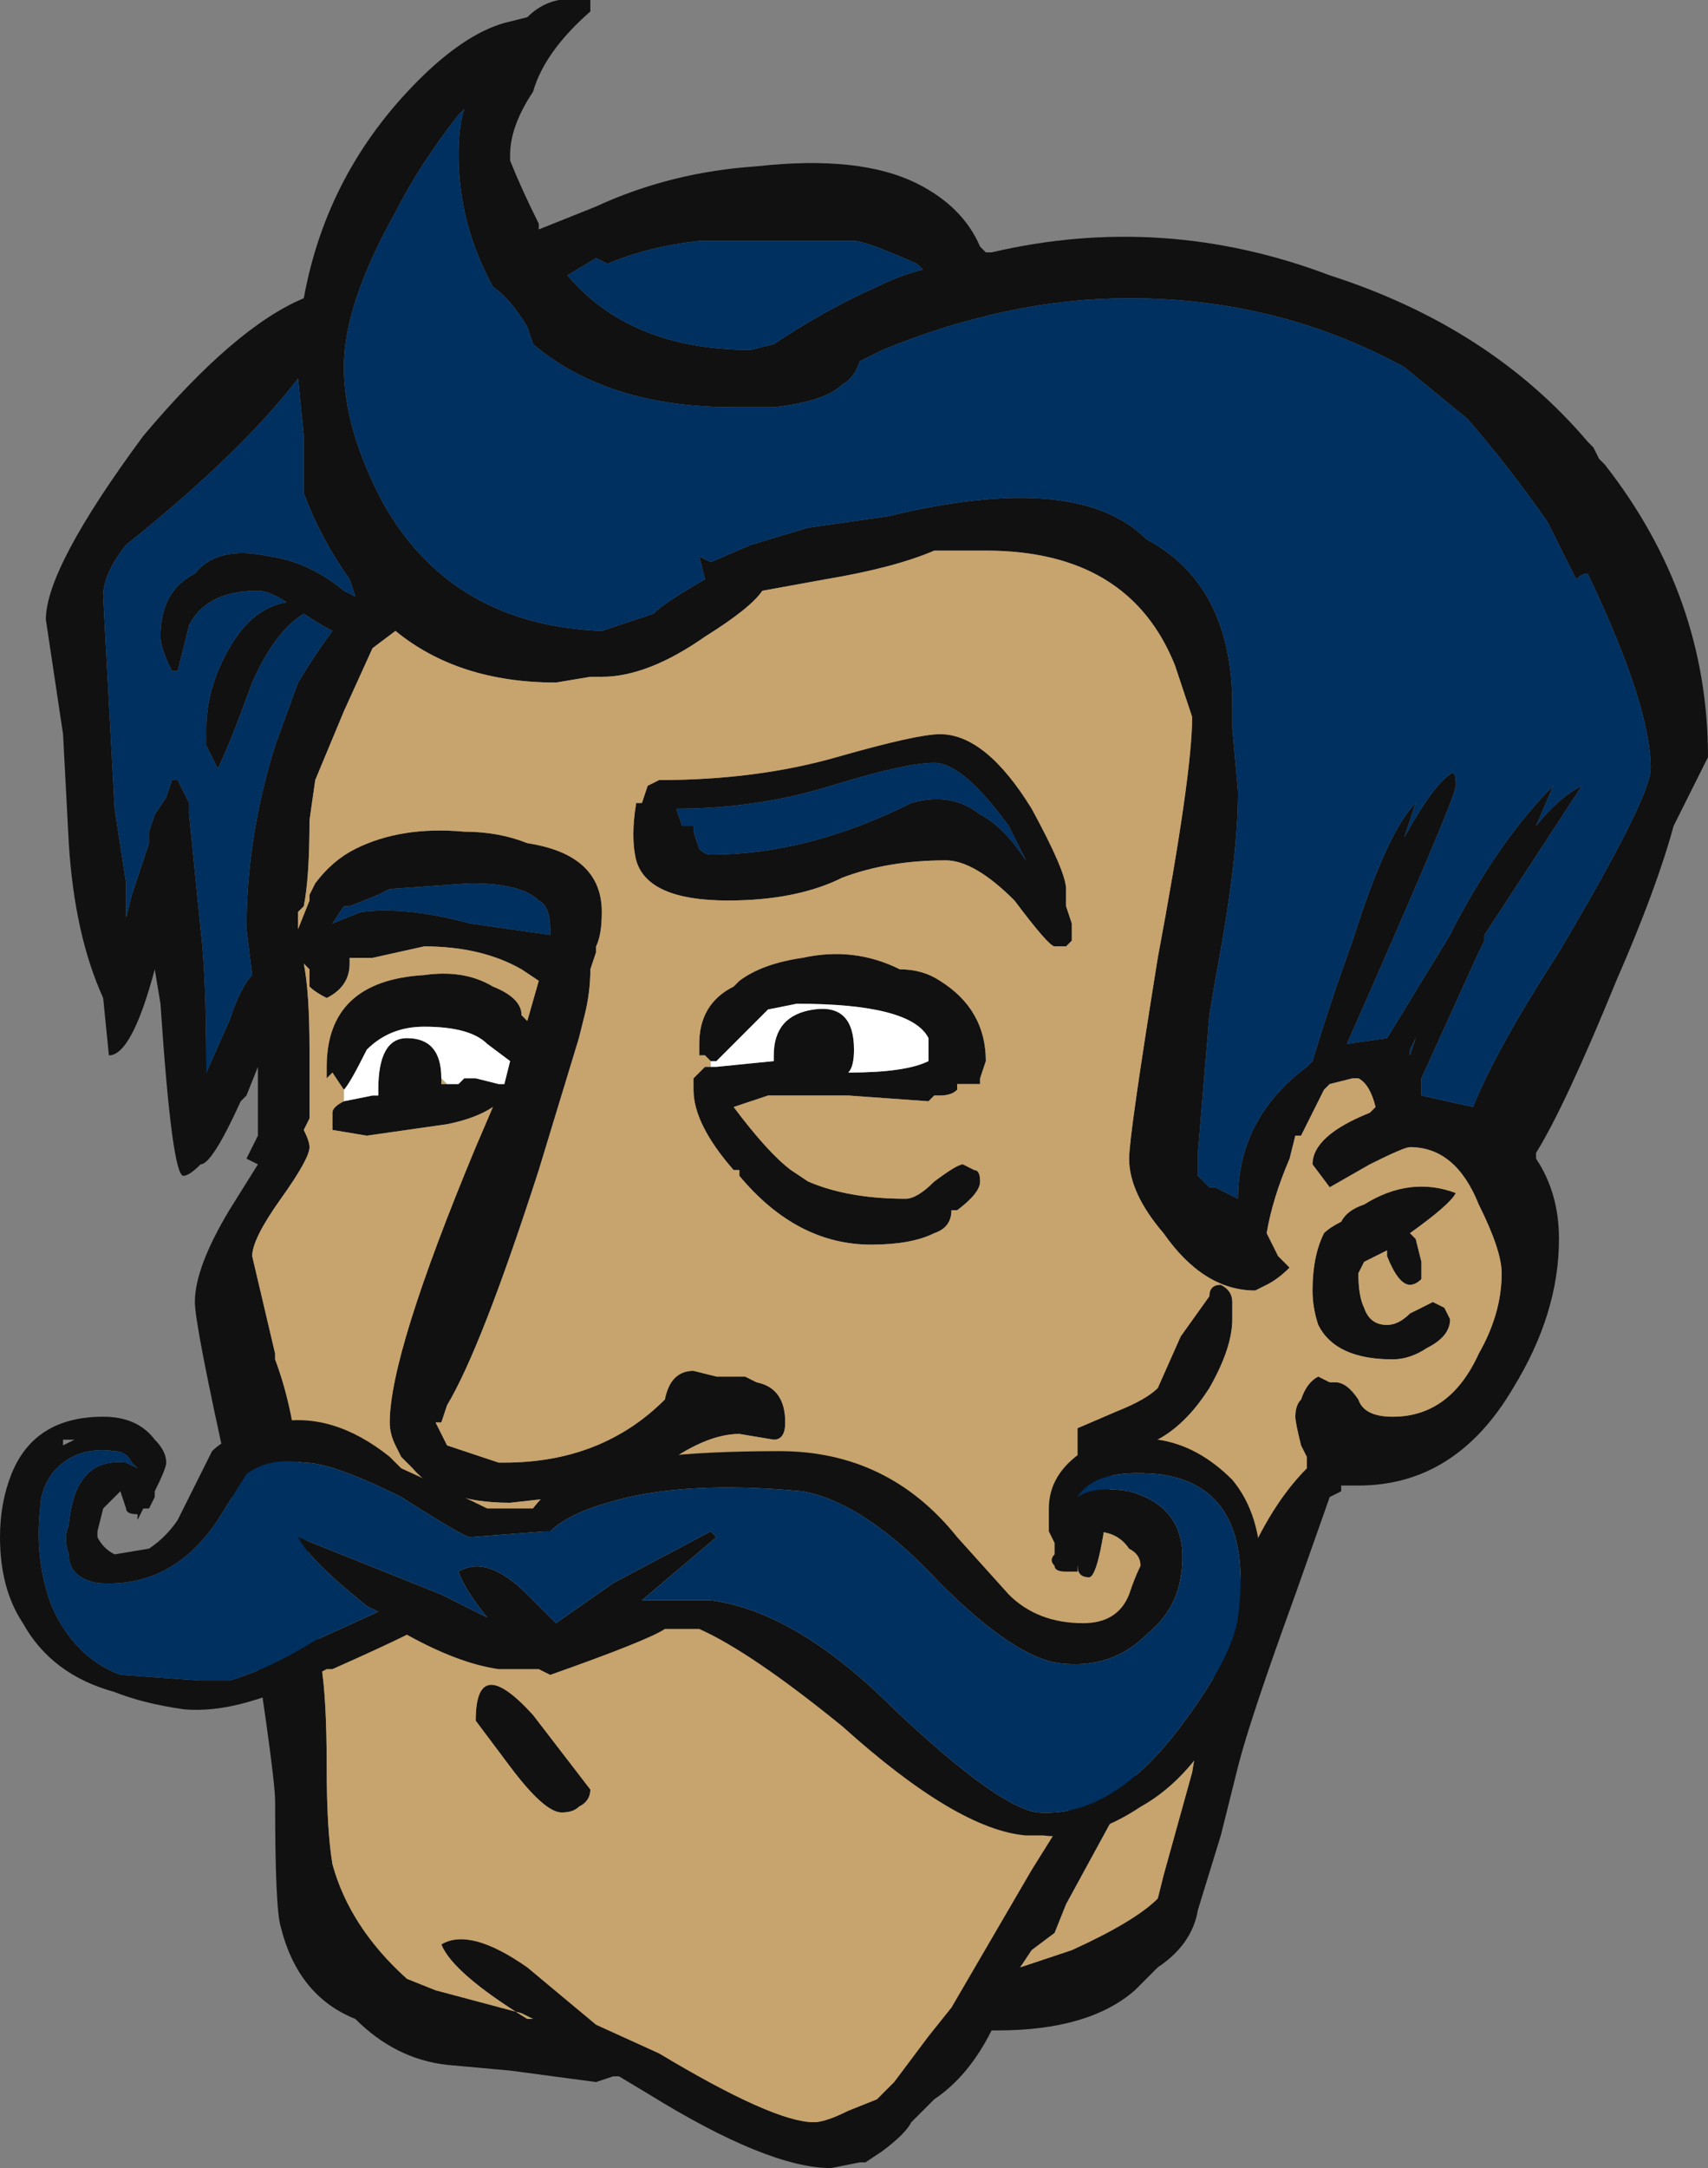 <?xml version="1.0" encoding="UTF-8" standalone="no"?>
<svg xmlns:ffdec="https://www.free-decompiler.com/flash" xmlns:xlink="http://www.w3.org/1999/xlink" ffdec:objectType="shape" height="18.9px" width="14.9px" xmlns="http://www.w3.org/2000/svg">
  <rect width="100%" height="100%" fill="#808080" stroke="none"/>
  <g transform="matrix(1.0, 0.0, 0.0, 1.0, 7.8, 17.65)">
    <path d="M0.85 -15.45 Q2.35 -15.8 3.8 -15.25 5.2 -14.8 6.05 -13.8 L6.1 -13.75 6.15 -13.65 6.2 -13.6 Q7.1 -12.45 7.1 -11.05 L6.8 -10.45 Q6.65 -9.9 6.3 -9.1 5.85 -8.0 5.6 -7.6 L5.6 -7.55 Q5.8 -7.25 5.8 -6.85 5.8 -6.2 5.4 -5.55 4.9 -4.7 4.05 -4.7 L3.9 -4.7 3.9 -4.65 3.8 -4.6 3.5 -3.75 Q3.1 -2.65 3.0 -2.25 L2.85 -1.65 2.65 -1.0 Q2.6 -0.7 2.3 -0.5 L2.1 -0.3 Q1.7 0.05 0.9 0.05 L0.85 0.05 Q0.65 0.45 0.35 0.65 L0.15 0.85 Q0.1 0.95 -0.1 1.1 L-0.25 1.2 -0.3 1.2 -0.55 1.25 Q-1.1 1.25 -2.15 0.6 L-2.4 0.45 -2.45 0.45 -2.6 0.5 -3.35 0.4 -3.9 0.35 Q-4.35 0.3 -4.7 -0.05 -5.2 -0.25 -5.35 -0.85 -5.4 -1.0 -5.4 -1.95 -5.4 -2.2 -5.7 -4.1 L-5.8 -4.75 Q-6.1 -6.1 -6.1 -6.3 -6.1 -6.6 -5.8 -7.1 L-5.55 -7.5 -5.65 -7.55 -5.55 -7.75 -5.55 -8.35 -5.65 -8.1 -5.7 -8.05 Q-5.95 -7.5 -6.05 -7.5 -6.15 -7.4 -6.2 -7.4 -6.3 -7.4 -6.4 -8.9 L-6.45 -9.2 Q-6.65 -8.45 -6.85 -8.45 L-6.9 -8.95 Q-7.15 -9.5 -7.2 -10.3 L-7.25 -11.25 -7.4 -12.25 Q-7.4 -12.7 -6.55 -13.85 -5.75 -14.8 -5.15 -15.05 -4.95 -16.15 -4.15 -16.95 -3.75 -17.35 -3.4 -17.45 L-3.2 -17.5 Q-3.0 -17.7 -2.7 -17.65 L-2.65 -17.65 -2.65 -17.55 Q-3.05 -17.2 -3.15 -16.85 -3.35 -16.55 -3.35 -16.3 L-3.35 -16.25 Q-3.25 -16.0 -3.1 -15.7 L-3.1 -15.65 -2.6 -15.85 Q-1.95 -16.15 -1.2 -16.2 -0.3 -16.3 0.2 -16.05 0.6 -15.85 0.75 -15.5 L0.8 -15.45 0.85 -15.45 M0.2 -15.35 Q-0.25 -15.55 -0.35 -15.55 L-1.7 -15.55 Q-2.15 -15.5 -2.5 -15.35 L-2.6 -15.4 -2.85 -15.25 Q-2.3 -14.6 -1.25 -14.6 L-1.05 -14.65 Q-0.6 -14.95 -0.15 -15.15 0.05 -15.25 0.25 -15.3 L0.2 -15.35 M2.05 -15.05 Q1.0 -15.05 -0.1 -14.6 L-0.3 -14.5 Q-0.35 -14.35 -0.45 -14.3 -0.6 -14.15 -1.05 -14.1 L-1.4 -14.1 Q-2.5 -14.1 -3.15 -14.65 L-3.2 -14.8 Q-3.35 -15.05 -3.5 -15.15 -3.8 -15.7 -3.8 -16.3 -3.8 -16.55 -3.75 -16.7 L-3.8 -16.65 Q-4.15 -16.2 -4.35 -15.8 -4.8 -15.0 -4.8 -14.45 -4.8 -13.9 -4.45 -13.25 -3.85 -12.2 -2.55 -12.15 L-2.1 -12.3 Q-2.0 -12.4 -1.65 -12.6 L-1.7 -12.8 -1.6 -12.75 -1.25 -12.9 -0.75 -13.05 -0.05 -13.15 Q1.6 -13.55 2.2 -12.95 2.95 -12.55 2.95 -11.5 L2.95 -11.3 3.0 -10.75 Q3.0 -10.15 2.8 -9.1 L2.75 -8.8 2.65 -7.6 Q2.65 -7.45 2.65 -7.4 L2.75 -7.3 2.8 -7.3 Q2.9 -7.25 3.0 -7.2 3.0 -7.9 3.6 -8.35 L3.65 -8.4 Q3.8 -8.9 4.0 -9.45 4.3 -10.4 4.55 -10.65 L4.45 -10.35 Q4.7 -10.8 4.85 -10.9 4.9 -10.95 4.9 -10.8 4.9 -10.7 3.95 -8.55 L4.3 -8.6 4.85 -9.5 4.9 -9.6 Q5.3 -10.35 5.75 -10.8 L5.6 -10.45 Q5.8 -10.7 6.0 -10.8 L5.15 -9.5 5.15 -9.45 5.1 -9.35 4.6 -8.25 4.6 -8.1 5.05 -8.0 Q5.25 -8.5 5.8 -9.35 6.6 -10.7 6.6 -10.95 6.6 -11.5 6.05 -12.65 6.0 -12.65 5.95 -12.6 L5.7 -13.1 Q5.35 -13.6 5.0 -14.0 L4.45 -14.45 Q3.35 -15.05 2.05 -15.05 M-4.8 -8.15 L-4.9 -8.3 -4.95 -8.25 -4.95 -8.35 Q-4.95 -9.1 -4.1 -9.15 -3.75 -9.2 -3.5 -9.05 -3.25 -8.95 -3.25 -8.8 L-3.2 -8.75 -3.1 -9.1 -3.25 -9.2 Q-3.6 -9.4 -4.1 -9.4 L-4.55 -9.3 -4.75 -9.3 -4.75 -9.25 Q-4.75 -9.05 -4.95 -8.95 -5.05 -9.0 -5.1 -9.05 L-5.1 -9.2 -5.15 -9.25 Q-5.1 -9.0 -5.1 -8.5 -5.1 -7.95 -5.1 -7.9 L-5.15 -7.8 Q-5.1 -7.7 -5.1 -7.65 -5.1 -7.55 -5.35 -7.2 -5.6 -6.85 -5.6 -6.7 L-5.4 -5.85 -5.4 -5.8 Q-5.25 -5.4 -5.2 -4.9 L-5.0 -3.15 Q-4.95 -2.85 -4.95 -2.25 -4.95 -1.7 -4.9 -1.4 -4.75 -0.85 -4.25 -0.4 L-4.0 -0.3 -3.25 -0.1 -3.15 -0.05 -3.2 -0.05 Q-3.85 -0.45 -3.95 -0.7 -3.7 -0.85 -3.2 -0.5 L-2.6 0.0 -2.05 0.25 Q-1.05 0.85 -0.7 0.85 -0.6 0.85 -0.4 0.75 L-0.15 0.65 0.0 0.5 0.3 0.1 0.5 -0.15 1.2 -1.35 2.45 -3.35 2.1 -2.15 1.5 -1.05 1.4 -0.8 1.2 -0.65 1.1 -0.5 1.55 -0.65 Q2.1 -0.9 2.3 -1.1 L2.35 -1.3 2.6 -2.2 2.65 -2.5 3.0 -3.85 Q3.25 -4.5 3.6 -4.85 3.6 -4.9 3.6 -4.95 L3.55 -5.05 Q3.5 -5.25 3.5 -5.3 3.5 -5.4 3.55 -5.45 3.6 -5.6 3.7 -5.65 L3.8 -5.6 3.85 -5.6 Q3.95 -5.6 4.05 -5.45 4.1 -5.3 4.35 -5.3 4.85 -5.3 5.1 -5.85 5.3 -6.2 5.3 -6.55 5.3 -6.75 5.1 -7.15 4.9 -7.65 4.5 -7.65 4.45 -7.65 4.15 -7.5 L3.8 -7.3 3.65 -7.5 Q3.65 -7.75 4.15 -7.95 L4.2 -8.0 Q4.15 -8.2 4.05 -8.25 L4.0 -8.25 3.8 -8.2 3.75 -8.15 3.55 -7.75 3.5 -7.75 3.45 -7.55 Q3.3 -7.2 3.25 -6.9 L3.35 -6.7 3.45 -6.6 Q3.35 -6.5 3.25 -6.45 L3.15 -6.4 Q2.7 -6.4 2.35 -6.9 2.05 -7.25 2.05 -7.55 2.05 -7.75 2.3 -9.3 2.6 -10.9 2.6 -11.4 L2.45 -11.85 Q2.05 -12.85 0.8 -12.85 L0.35 -12.85 Q0.0 -12.7 -0.6 -12.6 L-1.15 -12.5 Q-1.25 -12.35 -1.65 -12.1 -2.15 -11.75 -2.55 -11.75 L-2.65 -11.75 -2.95 -11.7 Q-3.8 -11.7 -4.35 -12.15 L-4.55 -12.0 -4.8 -11.45 -5.05 -10.85 -5.1 -10.5 Q-5.1 -10.0 -5.15 -9.75 L-5.2 -9.7 -5.2 -9.55 -5.1 -9.8 -5.1 -9.85 -5.05 -9.95 Q-4.9 -10.15 -4.7 -10.25 -4.3 -10.45 -3.75 -10.4 -3.45 -10.4 -3.2 -10.3 -2.55 -10.2 -2.55 -9.7 -2.55 -9.5 -2.6 -9.4 L-2.6 -9.35 -2.65 -9.2 Q-2.65 -9.0 -2.7 -8.8 L-2.75 -8.6 -3.1 -7.45 Q-3.6 -5.9 -3.9 -5.4 L-3.95 -5.25 -4.0 -5.25 Q-3.95 -5.15 -3.9 -5.05 L-3.45 -4.9 -3.4 -4.9 Q-2.55 -4.9 -2.0 -5.45 -1.95 -5.7 -1.75 -5.7 L-1.55 -5.65 -1.3 -5.65 -1.2 -5.6 Q-0.95 -5.55 -0.95 -5.25 -0.95 -5.1 -1.05 -5.1 L-1.35 -5.15 Q-1.65 -5.15 -2.05 -4.85 L-2.9 -4.6 -3.35 -4.55 Q-3.95 -4.55 -4.2 -4.85 L-4.3 -4.95 -4.35 -5.05 Q-4.4 -5.15 -4.4 -5.25 -4.4 -5.85 -3.65 -7.65 L-3.5 -8.0 Q-3.65 -7.9 -3.9 -7.85 L-4.6 -7.75 -4.9 -7.8 -4.9 -7.95 Q-4.9 -8.0 -4.8 -8.05 L-4.55 -8.1 -4.5 -8.1 -4.5 -8.15 Q-4.5 -8.6 -4.25 -8.6 -3.95 -8.6 -3.95 -8.25 L-3.95 -8.2 -3.9 -8.2 -3.8 -8.2 -3.75 -8.25 -3.65 -8.25 -3.45 -8.2 -3.4 -8.2 -3.35 -8.4 -3.55 -8.55 Q-3.7 -8.7 -4.1 -8.7 -4.4 -8.7 -4.6 -8.5 -4.75 -8.2 -4.8 -8.15 M1.5 -9.75 L1.55 -9.6 1.55 -9.45 1.5 -9.4 1.4 -9.4 Q1.35 -9.4 1.05 -9.8 0.7 -10.15 0.45 -10.15 -0.05 -10.15 -0.45 -10.0 -0.85 -9.8 -1.45 -9.8 -2.15 -9.8 -2.25 -10.15 -2.3 -10.35 -2.25 -10.65 L-2.2 -10.65 -2.15 -10.8 -2.05 -10.85 Q-1.2 -10.85 -0.5 -11.05 0.2 -11.25 0.4 -11.25 0.8 -11.25 1.2 -10.6 1.5 -10.05 1.5 -9.9 L1.5 -9.75 M1.15 -10.15 L1.0 -10.45 Q0.6 -11.0 0.35 -11.0 0.1 -11.0 -0.55 -10.8 -1.2 -10.6 -1.9 -10.6 L-1.85 -10.45 -1.75 -10.45 -1.75 -10.4 -1.7 -10.25 Q-1.65 -10.2 -1.6 -10.2 -0.75 -10.2 0.15 -10.65 0.5 -10.75 0.75 -10.55 0.95 -10.45 1.15 -10.15 M-1.6 -8.4 L-1.65 -8.45 -1.7 -8.45 -1.7 -8.55 Q-1.7 -8.9 -1.4 -9.05 L-1.35 -9.1 Q-1.15 -9.25 -0.8 -9.3 -0.35 -9.4 0.05 -9.2 0.25 -9.2 0.4 -9.1 0.8 -8.85 0.8 -8.4 L0.75 -8.25 0.75 -8.2 0.55 -8.2 0.55 -8.15 Q0.5 -8.1 0.4 -8.1 L0.35 -8.1 0.3 -8.05 -0.4 -8.1 -1.1 -8.1 -1.4 -8.0 Q-1.1 -7.6 -0.9 -7.45 L-0.75 -7.35 Q-0.4 -7.2 0.1 -7.2 0.2 -7.2 0.35 -7.35 0.55 -7.5 0.6 -7.5 L0.7 -7.45 Q0.75 -7.45 0.75 -7.35 0.75 -7.25 0.55 -7.1 L0.5 -7.1 Q0.5 -6.95 0.35 -6.9 0.15 -6.8 -0.2 -6.8 -0.85 -6.8 -1.35 -7.4 L-1.35 -7.45 -1.4 -7.45 Q-1.75 -7.85 -1.75 -8.15 L-1.75 -8.25 -1.65 -8.35 -1.6 -8.35 -1.55 -8.35 -1.05 -8.4 -1.05 -8.45 Q-1.05 -8.8 -0.7 -8.85 -0.35 -8.9 -0.35 -8.5 -0.35 -8.35 -0.4 -8.3 0.1 -8.3 0.3 -8.4 L0.3 -8.6 Q0.15 -8.9 -0.85 -8.9 L-1.1 -8.85 -1.55 -8.4 -1.6 -8.4 M4.5 -8.5 L4.5 -8.45 4.55 -8.6 4.5 -8.5 M4.9 -7.25 Q4.85 -7.15 4.5 -6.9 L4.55 -6.85 4.6 -6.65 4.6 -6.5 Q4.55 -6.45 4.5 -6.45 4.4 -6.45 4.3 -6.7 L4.3 -6.75 4.1 -6.65 4.05 -6.55 Q4.05 -6.35 4.1 -6.25 4.15 -6.1 4.3 -6.1 4.4 -6.1 4.5 -6.2 L4.7 -6.3 4.8 -6.25 4.85 -6.15 Q4.85 -6.0 4.65 -5.9 4.5 -5.8 4.35 -5.8 3.85 -5.8 3.7 -6.1 3.65 -6.25 3.65 -6.4 3.65 -6.7 3.75 -6.9 3.8 -6.95 3.9 -7.0 3.95 -7.1 4.1 -7.15 4.5 -7.4 4.9 -7.25 M2.95 -6.25 L2.95 -6.15 Q2.95 -5.9 2.75 -5.55 2.4 -5.0 1.9 -5.0 L1.9 -4.85 Q1.8 -3.9 1.7 -3.9 1.6 -3.9 1.6 -4.0 1.55 -4.05 1.6 -4.1 L1.6 -5.2 1.95 -5.35 Q2.2 -5.45 2.3 -5.55 L2.5 -6.0 2.75 -6.35 Q2.75 -6.45 2.85 -6.45 2.95 -6.4 2.95 -6.3 L2.95 -6.25 M-1.6 -12.55 L-1.8 -12.45 Q-1.7 -12.5 -1.6 -12.55 M-5.15 -13.35 L-5.15 -13.85 -5.2 -14.35 Q-5.7 -13.7 -6.7 -12.9 -6.9 -12.65 -6.9 -12.45 L-6.8 -10.6 -6.7 -9.95 -6.7 -9.65 -6.65 -9.85 -6.5 -10.3 -6.5 -10.4 -6.45 -10.55 -6.35 -10.7 -6.3 -10.85 -6.25 -10.85 -6.15 -10.65 -6.15 -10.55 -6.05 -9.55 Q-6.0 -9.15 -6.0 -8.3 L-5.8 -8.75 Q-5.7 -9.05 -5.6 -9.15 L-5.65 -9.55 Q-5.65 -10.35 -5.4 -11.15 L-5.2 -11.7 Q-5.05 -11.95 -4.9 -12.15 -5.0 -12.2 -5.15 -12.3 -5.4 -12.15 -5.6 -11.7 -5.8 -11.15 -5.9 -10.95 L-6.0 -11.15 -6.0 -11.3 Q-6.0 -11.65 -5.8 -12.0 -5.6 -12.35 -5.3 -12.4 -5.45 -12.5 -5.55 -12.5 -6.0 -12.5 -6.15 -12.2 L-6.25 -11.8 -6.3 -11.8 Q-6.4 -12.0 -6.4 -12.1 -6.4 -12.5 -6.1 -12.65 -5.9 -12.9 -5.45 -12.8 -5.1 -12.75 -4.8 -12.5 L-4.7 -12.45 -4.75 -12.6 Q-5.0 -12.95 -5.15 -13.35 M-3.0 -9.55 Q-3.0 -9.75 -3.1 -9.8 -3.25 -9.95 -3.7 -9.95 L-4.4 -9.9 -4.5 -9.85 -4.75 -9.75 -4.8 -9.75 -4.9 -9.6 -4.65 -9.7 Q-4.25 -9.75 -3.7 -9.6 L-3.0 -9.5 -3.0 -9.55 M-3.65 -2.65 Q-3.65 -3.25 -3.15 -2.7 L-2.65 -2.05 Q-2.65 -1.95 -2.75 -1.9 -2.8 -1.85 -2.9 -1.85 -3.05 -1.85 -3.35 -2.25 L-3.65 -2.65" fill="#111111" fill-rule="evenodd" stroke="none"/>
    <path d="M2.05 -15.05 Q3.35 -15.05 4.45 -14.45 L5.0 -14.0 Q5.35 -13.6 5.7 -13.1 L5.95 -12.6 Q6.0 -12.65 6.05 -12.65 6.6 -11.5 6.6 -10.95 6.6 -10.7 5.8 -9.35 5.25 -8.5 5.05 -8.0 L4.6 -8.1 4.6 -8.25 5.1 -9.35 5.15 -9.45 5.15 -9.5 6.0 -10.8 Q5.8 -10.7 5.6 -10.45 L5.75 -10.8 Q5.3 -10.35 4.9 -9.6 L4.85 -9.5 4.3 -8.6 3.95 -8.55 Q4.9 -10.7 4.9 -10.8 4.9 -10.95 4.85 -10.9 4.7 -10.8 4.45 -10.35 L4.55 -10.65 Q4.3 -10.4 4.0 -9.45 3.8 -8.9 3.65 -8.4 L3.6 -8.35 Q3.0 -7.9 3.0 -7.2 2.9 -7.25 2.8 -7.3 L2.75 -7.3 2.65 -7.4 Q2.65 -7.45 2.65 -7.6 L2.75 -8.8 2.8 -9.1 Q3.0 -10.15 3.0 -10.75 L2.95 -11.3 2.95 -11.5 Q2.95 -12.55 2.2 -12.95 1.6 -13.55 -0.05 -13.15 L-0.75 -13.05 -1.25 -12.9 -1.6 -12.75 -1.7 -12.8 -1.65 -12.6 Q-2.0 -12.4 -2.1 -12.3 L-2.55 -12.15 Q-3.85 -12.2 -4.45 -13.25 -4.8 -13.9 -4.8 -14.45 -4.8 -15.0 -4.35 -15.8 -4.15 -16.2 -3.8 -16.65 L-3.75 -16.7 Q-3.8 -16.55 -3.8 -16.3 -3.8 -15.7 -3.5 -15.15 -3.35 -15.05 -3.2 -14.8 L-3.15 -14.65 Q-2.5 -14.1 -1.4 -14.1 L-1.05 -14.1 Q-0.6 -14.15 -0.45 -14.3 -0.35 -14.35 -0.3 -14.5 L-0.1 -14.6 Q1.0 -15.05 2.05 -15.05 M0.2 -15.35 L0.25 -15.3 Q0.05 -15.25 -0.15 -15.15 -0.6 -14.95 -1.05 -14.65 L-1.25 -14.6 Q-2.3 -14.6 -2.85 -15.25 L-2.6 -15.4 -2.5 -15.35 Q-2.15 -15.5 -1.7 -15.55 L-0.35 -15.55 Q-0.25 -15.55 0.2 -15.35 M1.15 -10.15 Q0.95 -10.45 0.75 -10.55 0.5 -10.75 0.15 -10.65 -0.75 -10.2 -1.6 -10.2 -1.65 -10.2 -1.7 -10.25 L-1.75 -10.4 -1.75 -10.45 -1.85 -10.45 -1.9 -10.6 Q-1.2 -10.6 -0.55 -10.8 0.1 -11.0 0.35 -11.0 0.6 -11.0 1.0 -10.45 L1.15 -10.15 M4.5 -8.5 L4.55 -8.6 4.5 -8.45 4.5 -8.5 M-5.15 -13.35 Q-5.0 -12.95 -4.75 -12.6 L-4.7 -12.45 -4.8 -12.5 Q-5.1 -12.75 -5.45 -12.8 -5.9 -12.9 -6.1 -12.65 -6.4 -12.5 -6.4 -12.1 -6.4 -12.0 -6.3 -11.8 L-6.25 -11.8 -6.15 -12.2 Q-6.0 -12.5 -5.55 -12.5 -5.45 -12.5 -5.3 -12.4 -5.6 -12.35 -5.8 -12.0 -6.0 -11.65 -6.0 -11.3 L-6.0 -11.15 -5.9 -10.95 Q-5.8 -11.15 -5.6 -11.7 -5.4 -12.15 -5.15 -12.3 -5.0 -12.2 -4.9 -12.15 -5.05 -11.95 -5.2 -11.7 L-5.4 -11.15 Q-5.65 -10.35 -5.65 -9.55 L-5.6 -9.15 Q-5.7 -9.05 -5.8 -8.75 L-6.0 -8.3 Q-6.0 -9.15 -6.05 -9.55 L-6.15 -10.55 -6.15 -10.65 -6.25 -10.85 -6.3 -10.85 -6.35 -10.7 -6.45 -10.55 -6.5 -10.4 -6.5 -10.3 -6.65 -9.85 -6.7 -9.65 -6.7 -9.95 -6.8 -10.6 -6.9 -12.45 Q-6.9 -12.65 -6.7 -12.9 -5.7 -13.7 -5.2 -14.35 L-5.15 -13.85 -5.15 -13.35 M-3.0 -9.55 L-3.0 -9.5 -3.7 -9.6 Q-4.25 -9.75 -4.65 -9.7 L-4.9 -9.6 -4.8 -9.75 -4.75 -9.75 -4.5 -9.85 -4.4 -9.9 -3.7 -9.95 Q-3.25 -9.95 -3.1 -9.8 -3.0 -9.75 -3.0 -9.55" fill="#003060" fill-rule="evenodd" stroke="none"/>
    <path d="M-4.8 -8.05 Q-4.9 -8.0 -4.9 -7.95 L-4.9 -7.8 -4.6 -7.75 -3.9 -7.85 Q-3.65 -7.9 -3.5 -8.0 L-3.65 -7.65 Q-4.4 -5.85 -4.4 -5.25 -4.4 -5.15 -4.35 -5.05 L-4.3 -4.95 -4.2 -4.85 Q-3.95 -4.55 -3.35 -4.55 L-2.9 -4.6 -2.05 -4.85 Q-1.65 -5.15 -1.35 -5.15 L-1.05 -5.1 Q-0.95 -5.1 -0.95 -5.25 -0.95 -5.55 -1.2 -5.6 L-1.3 -5.65 -1.55 -5.65 -1.75 -5.7 Q-1.95 -5.7 -2.0 -5.45 -2.55 -4.9 -3.4 -4.9 L-3.45 -4.9 -3.9 -5.05 Q-3.95 -5.15 -4.0 -5.25 L-3.95 -5.25 -3.9 -5.4 Q-3.6 -5.9 -3.1 -7.45 L-2.75 -8.6 -2.7 -8.8 Q-2.65 -9.0 -2.65 -9.2 L-2.6 -9.35 -2.6 -9.4 Q-2.55 -9.5 -2.55 -9.7 -2.55 -10.2 -3.2 -10.3 -3.45 -10.4 -3.75 -10.4 -4.3 -10.45 -4.7 -10.25 -4.9 -10.15 -5.05 -9.95 L-5.1 -9.85 -5.1 -9.8 -5.2 -9.55 -5.2 -9.7 -5.15 -9.75 Q-5.1 -10.0 -5.1 -10.5 L-5.05 -10.85 -4.8 -11.45 -4.55 -12.0 -4.35 -12.15 Q-3.8 -11.7 -2.95 -11.7 L-2.65 -11.75 -2.55 -11.75 Q-2.15 -11.75 -1.65 -12.1 -1.25 -12.35 -1.15 -12.5 L-0.6 -12.6 Q0.0 -12.7 0.35 -12.85 L0.8 -12.85 Q2.05 -12.85 2.45 -11.85 L2.6 -11.4 Q2.6 -10.9 2.3 -9.3 2.05 -7.75 2.05 -7.55 2.05 -7.25 2.35 -6.9 2.7 -6.4 3.15 -6.4 L3.25 -6.45 Q3.35 -6.5 3.45 -6.6 L3.35 -6.7 3.25 -6.9 Q3.3 -7.2 3.45 -7.55 L3.5 -7.75 3.55 -7.75 3.75 -8.15 3.8 -8.2 4.0 -8.25 4.05 -8.25 Q4.15 -8.2 4.2 -8.0 L4.15 -7.95 Q3.65 -7.75 3.65 -7.5 L3.8 -7.3 4.15 -7.5 Q4.45 -7.65 4.5 -7.65 4.9 -7.65 5.1 -7.15 5.3 -6.75 5.3 -6.55 5.3 -6.2 5.1 -5.85 4.85 -5.3 4.35 -5.3 4.1 -5.3 4.05 -5.45 3.95 -5.6 3.85 -5.6 L3.8 -5.6 3.7 -5.65 Q3.6 -5.6 3.55 -5.45 3.5 -5.4 3.5 -5.3 3.5 -5.25 3.55 -5.05 L3.6 -4.95 Q3.6 -4.9 3.6 -4.85 3.25 -4.5 3.0 -3.85 L2.65 -2.5 2.6 -2.2 2.35 -1.3 2.3 -1.1 Q2.1 -0.9 1.55 -0.65 L1.1 -0.5 1.2 -0.65 1.4 -0.8 1.5 -1.05 2.1 -2.15 2.45 -3.35 1.2 -1.35 0.5 -0.15 0.3 0.1 0.0 0.5 -0.15 0.65 -0.4 0.75 Q-0.6 0.85 -0.7 0.85 -1.05 0.85 -2.05 0.25 L-2.6 0.0 -3.2 -0.5 Q-3.7 -0.85 -3.95 -0.7 -3.85 -0.45 -3.2 -0.05 L-3.15 -0.05 -3.25 -0.1 -4.0 -0.3 -4.25 -0.4 Q-4.75 -0.85 -4.9 -1.4 -4.95 -1.7 -4.95 -2.25 -4.95 -2.85 -5.0 -3.15 L-5.2 -4.9 Q-5.25 -5.4 -5.4 -5.8 L-5.4 -5.85 -5.6 -6.7 Q-5.6 -6.85 -5.35 -7.2 -5.1 -7.55 -5.1 -7.65 -5.1 -7.7 -5.15 -7.8 L-5.1 -7.9 Q-5.1 -7.95 -5.1 -8.5 -5.1 -9.0 -5.15 -9.25 L-5.1 -9.2 -5.1 -9.05 Q-5.05 -9.0 -4.95 -8.95 -4.75 -9.05 -4.75 -9.25 L-4.75 -9.3 -4.55 -9.3 -4.1 -9.4 Q-3.6 -9.4 -3.25 -9.2 L-3.1 -9.1 -3.2 -8.75 -3.25 -8.8 Q-3.25 -8.95 -3.5 -9.05 -3.75 -9.2 -4.1 -9.15 -4.95 -9.1 -4.95 -8.35 L-4.95 -8.25 -4.9 -8.3 -4.8 -8.15 -4.8 -8.05 M-3.75 -8.25 L-3.8 -8.2 -3.75 -8.25 M-3.9 -8.2 L-3.95 -8.2 -3.95 -8.25 -3.9 -8.2 M1.5 -9.75 L1.5 -9.9 Q1.5 -10.05 1.2 -10.6 0.8 -11.25 0.4 -11.25 0.2 -11.25 -0.5 -11.05 -1.2 -10.85 -2.05 -10.85 L-2.15 -10.8 -2.2 -10.65 -2.25 -10.65 Q-2.3 -10.35 -2.25 -10.15 -2.15 -9.8 -1.45 -9.8 -0.85 -9.8 -0.45 -10.0 -0.05 -10.15 0.45 -10.15 0.7 -10.15 1.05 -9.8 1.35 -9.4 1.4 -9.4 L1.5 -9.4 1.55 -9.45 1.55 -9.6 1.5 -9.75 M-1.6 -8.35 L-1.65 -8.35 -1.75 -8.25 -1.75 -8.15 Q-1.75 -7.85 -1.4 -7.45 L-1.35 -7.45 -1.35 -7.4 Q-0.85 -6.8 -0.2 -6.8 0.15 -6.8 0.35 -6.9 0.5 -6.95 0.5 -7.1 L0.55 -7.1 Q0.75 -7.25 0.75 -7.35 0.75 -7.45 0.7 -7.45 L0.6 -7.5 Q0.55 -7.5 0.35 -7.35 0.2 -7.2 0.1 -7.2 -0.4 -7.2 -0.75 -7.35 L-0.9 -7.45 Q-1.1 -7.6 -1.4 -8.0 L-1.1 -8.1 -0.4 -8.1 0.3 -8.05 0.35 -8.1 0.4 -8.1 Q0.5 -8.1 0.55 -8.15 L0.55 -8.2 0.75 -8.2 0.75 -8.25 0.8 -8.4 Q0.8 -8.85 0.4 -9.1 0.25 -9.2 0.05 -9.2 -0.35 -9.4 -0.8 -9.3 -1.15 -9.25 -1.35 -9.1 L-1.4 -9.05 Q-1.7 -8.9 -1.7 -8.55 L-1.7 -8.45 -1.65 -8.45 -1.6 -8.4 -1.6 -8.35 M2.95 -6.25 L2.95 -6.3 Q2.95 -6.4 2.85 -6.45 2.75 -6.45 2.75 -6.35 L2.5 -6.0 2.3 -5.55 Q2.2 -5.45 1.95 -5.35 L1.6 -5.2 1.6 -4.1 Q1.55 -4.05 1.6 -4.0 1.6 -3.9 1.7 -3.9 1.8 -3.9 1.9 -4.85 L1.9 -5.0 Q2.4 -5.0 2.75 -5.55 2.95 -5.9 2.95 -6.15 L2.95 -6.25 M4.9 -7.25 Q4.5 -7.4 4.1 -7.15 3.95 -7.1 3.9 -7.0 3.8 -6.95 3.75 -6.9 3.65 -6.7 3.65 -6.4 3.65 -6.25 3.7 -6.1 3.85 -5.8 4.35 -5.8 4.5 -5.8 4.65 -5.9 4.85 -6.0 4.85 -6.15 L4.8 -6.25 4.7 -6.3 4.5 -6.2 Q4.4 -6.1 4.3 -6.1 4.15 -6.1 4.1 -6.25 4.05 -6.35 4.05 -6.55 L4.1 -6.65 4.3 -6.75 4.3 -6.7 Q4.4 -6.45 4.5 -6.45 4.55 -6.45 4.6 -6.5 L4.6 -6.65 4.55 -6.85 4.5 -6.9 Q4.85 -7.15 4.9 -7.25 M-3.65 -2.65 L-3.35 -2.25 Q-3.05 -1.85 -2.9 -1.85 -2.8 -1.85 -2.75 -1.9 -2.65 -1.95 -2.65 -2.05 L-3.15 -2.7 Q-3.65 -3.25 -3.65 -2.65" fill="#c7a36d" fill-rule="evenodd" stroke="none"/>
    <path d="M-4.8 -8.05 L-4.8 -8.15 Q-4.75 -8.2 -4.6 -8.5 -4.4 -8.7 -4.1 -8.7 -3.7 -8.7 -3.55 -8.55 L-3.35 -8.4 -3.4 -8.2 -3.45 -8.2 -3.65 -8.25 -3.75 -8.25 -3.8 -8.2 -3.9 -8.2 -3.95 -8.25 Q-3.95 -8.6 -4.25 -8.6 -4.5 -8.6 -4.5 -8.15 L-4.5 -8.1 -4.55 -8.1 -4.8 -8.05 M-1.6 -8.35 L-1.6 -8.4 -1.55 -8.4 -1.1 -8.85 -0.85 -8.9 Q0.15 -8.9 0.3 -8.6 L0.3 -8.4 Q0.1 -8.3 -0.4 -8.3 -0.35 -8.35 -0.35 -8.5 -0.35 -8.9 -0.7 -8.85 -1.05 -8.8 -1.05 -8.45 L-1.05 -8.4 -1.55 -8.35 -1.6 -8.35" fill="#ffffff" fill-rule="evenodd" stroke="none"/>
    <path d="M3.2 -3.7 L3.2 -3.55 Q3.15 -3.35 3.05 -3.1 L2.9 -2.75 Q2.6 -2.15 2.15 -1.9 1.7 -1.6 1.3 -1.65 L1.15 -1.65 Q0.55 -1.7 -0.45 -2.6 -1.25 -3.25 -1.7 -3.45 L-2.0 -3.45 Q-2.15 -3.35 -3.0 -3.05 L-3.1 -3.1 -3.45 -3.1 Q-3.8 -3.15 -4.25 -3.4 -4.45 -3.3 -4.9 -3.1 L-4.95 -3.1 Q-5.7 -2.7 -6.2 -2.75 -6.55 -2.8 -6.8 -2.9 -7.35 -3.05 -7.6 -3.5 -7.8 -3.8 -7.8 -4.25 -7.8 -4.55 -7.7 -4.8 -7.5 -5.3 -6.9 -5.3 -6.6 -5.3 -6.45 -5.1 -6.35 -5.0 -6.35 -4.9 -6.35 -4.85 -6.45 -4.65 L-6.45 -4.6 -6.5 -4.5 -6.55 -4.5 -6.6 -4.4 -6.6 -4.45 Q-6.7 -4.45 -6.7 -4.5 L-6.75 -4.65 -6.9 -4.5 -6.95 -4.3 -6.95 -4.25 Q-6.9 -4.15 -6.8 -4.1 L-6.5 -4.15 Q-6.35 -4.25 -6.25 -4.4 L-5.95 -5.0 Q-5.8 -5.15 -5.4 -5.25 -4.9 -5.35 -4.4 -4.95 L-4.3 -4.85 Q-3.75 -4.6 -3.55 -4.5 L-3.15 -4.5 Q-3.0 -4.7 -2.75 -4.8 -2.25 -5.0 -1.0 -5.0 -0.05 -5.0 0.55 -4.25 L1.0 -3.75 Q1.25 -3.5 1.65 -3.5 1.95 -3.5 2.05 -3.75 2.1 -3.9 2.15 -4.0 2.15 -4.1 2.05 -4.15 1.95 -4.3 1.75 -4.3 L1.7 -4.2 1.6 -4.05 1.6 -3.95 1.5 -3.95 Q1.4 -3.95 1.4 -4.0 1.35 -4.05 1.4 -4.1 L1.4 -4.2 1.35 -4.3 1.35 -4.5 Q1.35 -4.8 1.65 -5.0 1.9 -5.15 2.3 -5.1 2.65 -5.05 2.95 -4.75 3.2 -4.45 3.2 -3.95 L3.2 -3.7 M2.05 -4.65 Q2.6 -4.5 2.5 -3.9 2.45 -3.6 2.2 -3.4 1.9 -3.1 1.45 -3.15 1.05 -3.2 0.4 -3.85 -0.25 -4.55 -0.8 -4.65 -1.85 -4.75 -2.5 -4.55 -2.85 -4.45 -3.0 -4.3 L-3.05 -4.3 -3.7 -4.25 Q-3.75 -4.25 -4.3 -4.6 -4.9 -4.9 -5.15 -4.9 -5.45 -4.95 -5.65 -4.8 L-5.9 -4.4 Q-6.3 -3.8 -6.95 -3.85 -7.2 -3.9 -7.2 -4.1 -7.25 -4.25 -7.2 -4.35 -7.15 -4.95 -6.7 -4.9 L-6.6 -4.85 -6.65 -4.9 Q-6.7 -5.0 -6.8 -5.0 -7.15 -5.05 -7.35 -4.8 -7.45 -4.65 -7.45 -4.5 -7.5 -4.05 -7.35 -3.65 -7.15 -3.2 -6.75 -3.05 L-6.05 -3.0 -5.8 -3.0 Q-5.45 -3.1 -5.05 -3.35 L-4.5 -3.6 -4.6 -3.65 Q-5.1 -4.05 -5.2 -4.25 L-3.95 -3.75 -3.55 -3.55 Q-3.75 -3.8 -3.8 -3.95 -3.55 -4.1 -3.2 -3.75 L-2.95 -3.5 -2.45 -3.85 -1.6 -4.3 -1.55 -4.25 -2.2 -3.7 -1.6 -3.7 Q-0.85 -3.6 0.0 -2.75 0.9 -1.9 1.25 -1.85 1.9 -1.8 2.5 -2.6 2.95 -3.2 3.0 -3.55 3.15 -4.7 2.3 -4.8 1.75 -4.85 1.6 -4.6 1.75 -4.7 2.05 -4.65 M-7.25 -5.05 L-7.15 -5.1 -7.25 -5.1 -7.25 -5.05" fill="#111111" fill-rule="evenodd" stroke="none"/>
    <path d="M2.05 -4.65 Q1.75 -4.7 1.6 -4.6 1.75 -4.85 2.3 -4.8 3.15 -4.7 3.0 -3.55 2.95 -3.2 2.5 -2.6 1.9 -1.8 1.25 -1.85 0.9 -1.9 0.0 -2.75 -0.85 -3.6 -1.6 -3.7 L-2.2 -3.7 -1.55 -4.25 -1.6 -4.3 -2.45 -3.85 -2.95 -3.5 -3.2 -3.75 Q-3.55 -4.1 -3.8 -3.95 -3.75 -3.8 -3.55 -3.55 L-3.95 -3.75 -5.2 -4.25 Q-5.1 -4.05 -4.6 -3.65 L-4.5 -3.6 -5.05 -3.35 Q-5.45 -3.1 -5.8 -3.0 L-6.05 -3.0 -6.75 -3.05 Q-7.15 -3.2 -7.35 -3.65 -7.5 -4.05 -7.45 -4.5 -7.45 -4.65 -7.35 -4.8 -7.15 -5.05 -6.8 -5.0 -6.7 -5.0 -6.65 -4.9 L-6.6 -4.85 -6.7 -4.9 Q-7.15 -4.95 -7.2 -4.35 -7.25 -4.25 -7.2 -4.1 -7.2 -3.9 -6.95 -3.85 -6.3 -3.8 -5.9 -4.4 L-5.65 -4.8 Q-5.45 -4.95 -5.15 -4.9 -4.9 -4.9 -4.3 -4.6 -3.75 -4.25 -3.7 -4.25 L-3.05 -4.3 -3.0 -4.3 Q-2.85 -4.45 -2.5 -4.55 -1.85 -4.75 -0.8 -4.65 -0.25 -4.55 0.4 -3.85 1.05 -3.2 1.45 -3.15 1.9 -3.1 2.2 -3.4 2.45 -3.6 2.5 -3.9 2.6 -4.5 2.05 -4.65" fill="#003060" fill-rule="evenodd" stroke="none"/>
  </g>
</svg>
